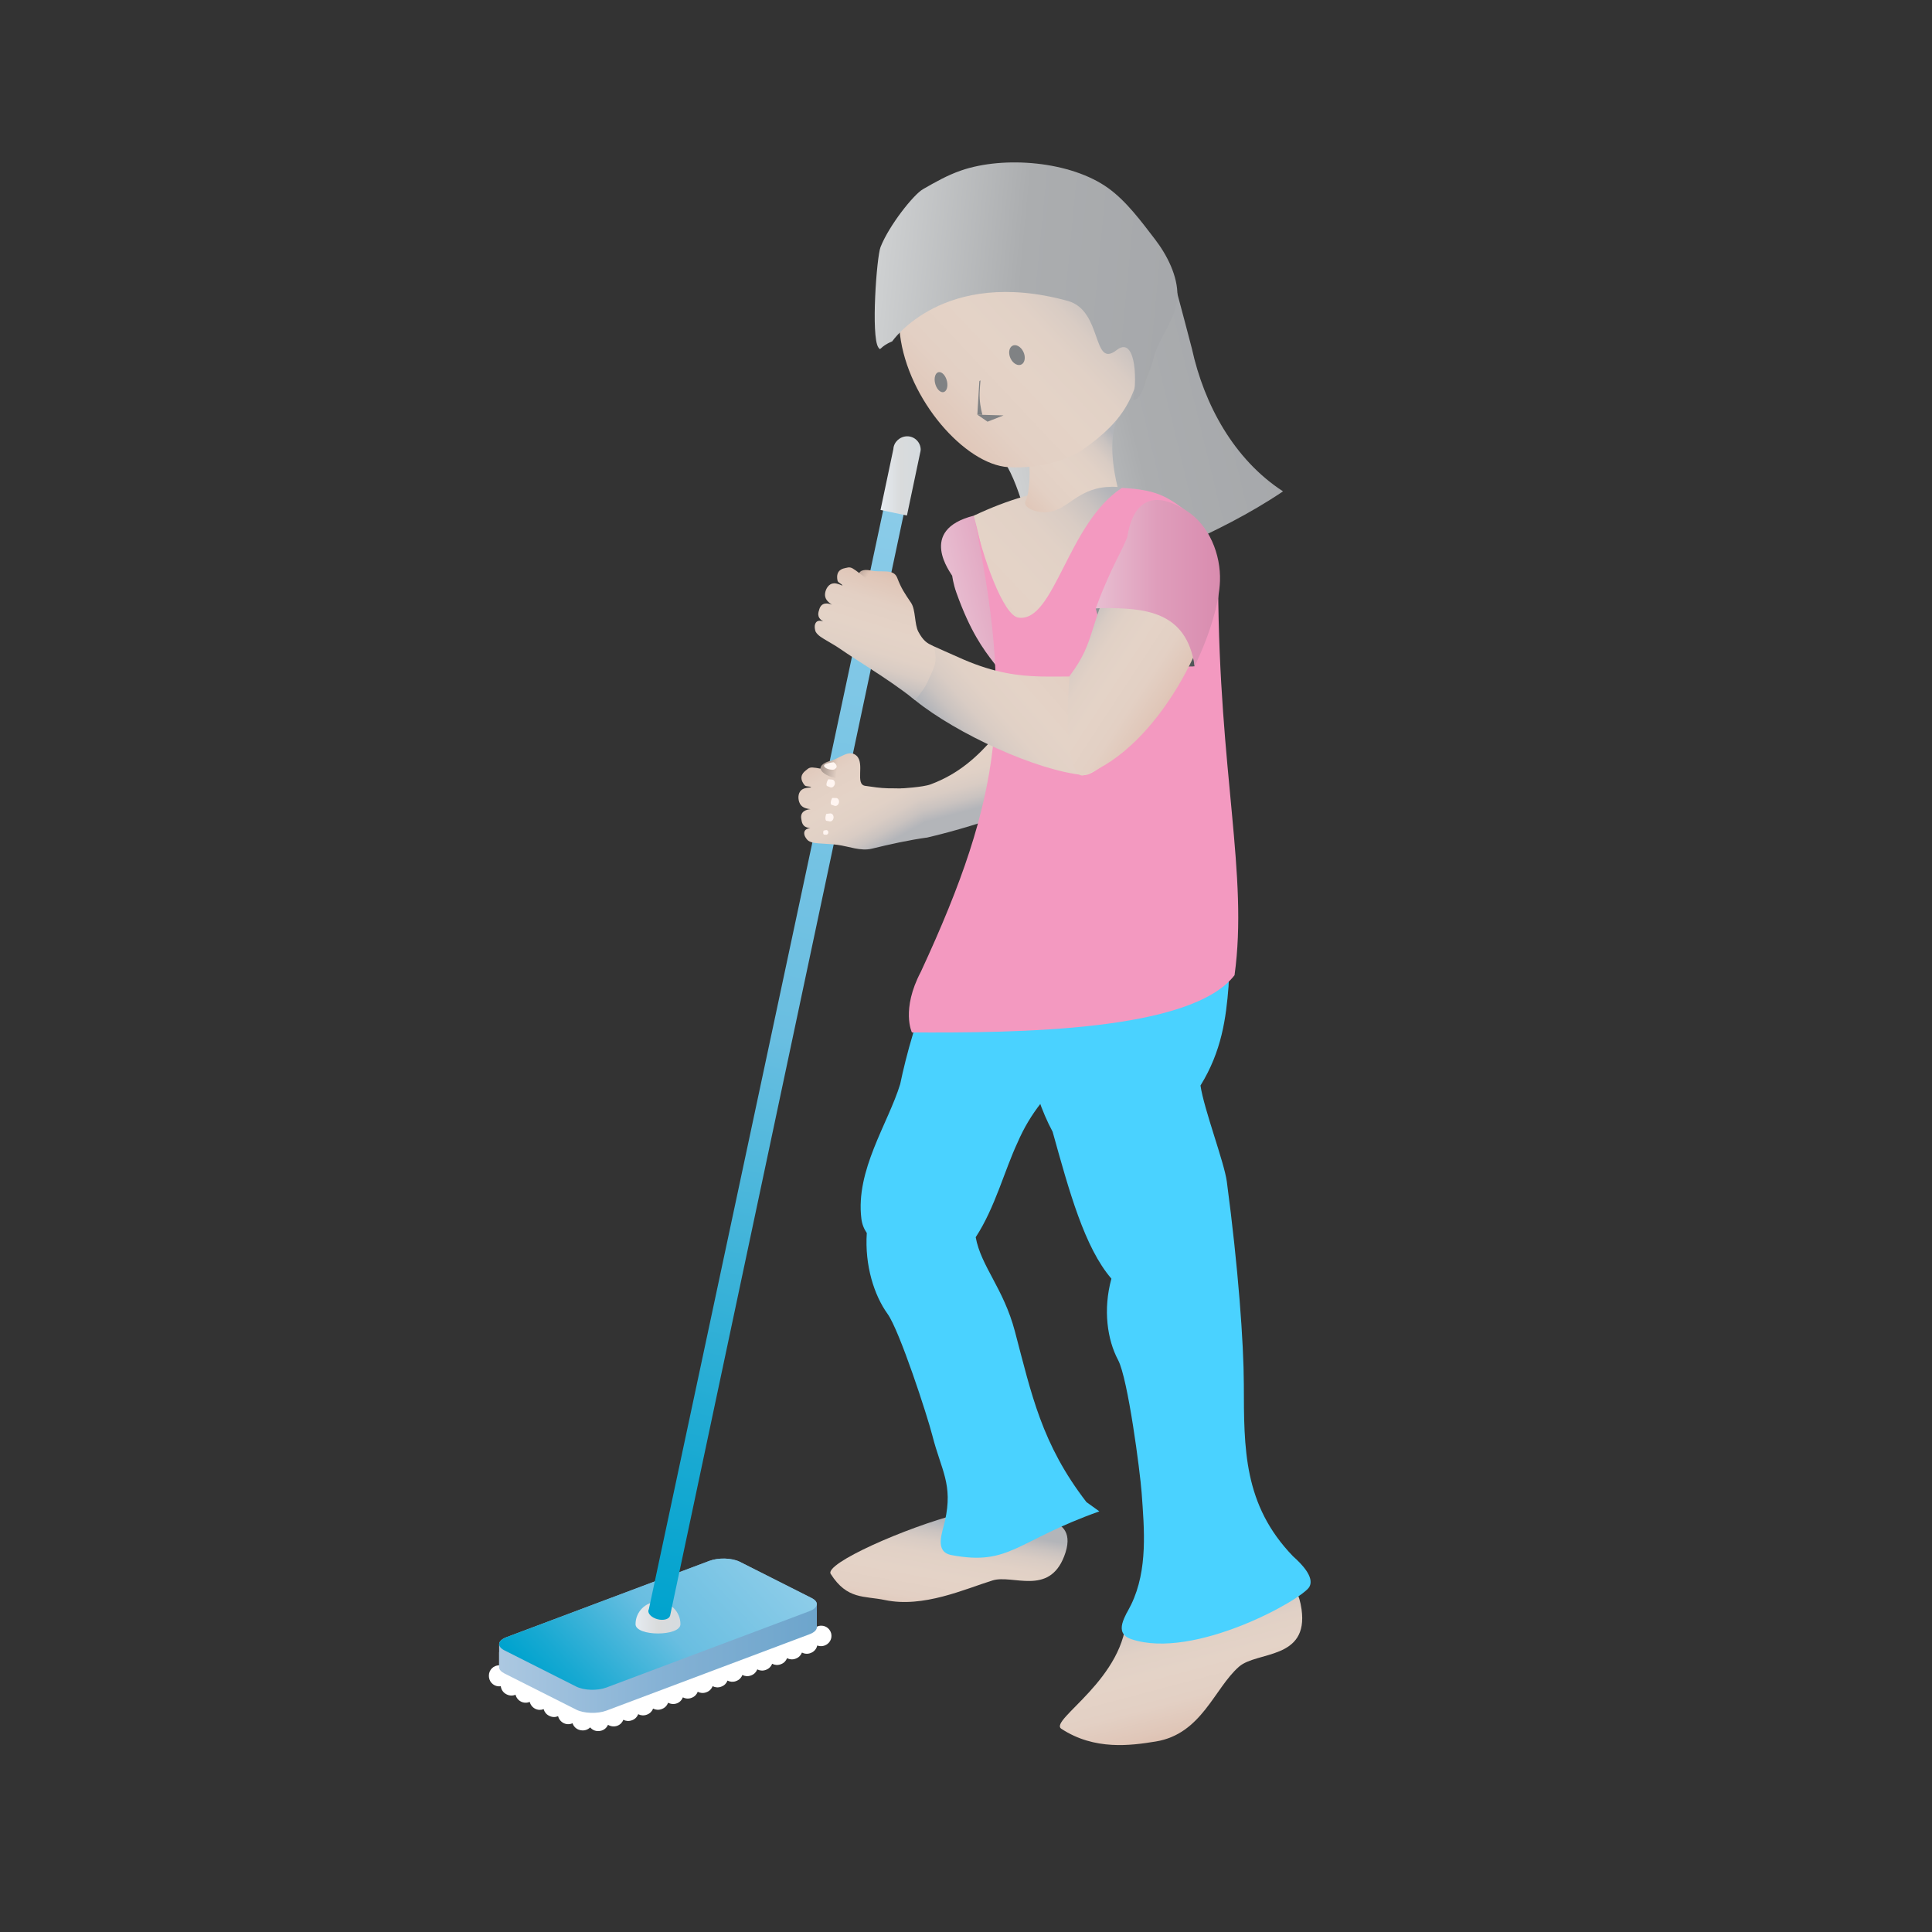<?xml version="1.0" encoding="utf-8"?>
<!DOCTYPE svg PUBLIC "-//W3C//DTD SVG 1.1//EN" "http://www.w3.org/Graphics/SVG/1.1/DTD/svg11.dtd">
<svg version="1.1" xmlns="http://www.w3.org/2000/svg" xmlns:xlink="http://www.w3.org/1999/xlink" x="0px" y="0px" width="160px"
  height="160px" viewBox="0 0 160 160" enable-background="new 0 0 160 160" xml:space="preserve">
  <rect x="0" y="0" width="160" height="160" fill="#333333" stroke="none"/>
  <path fill="#FFFFFF" d="M68.681,134.958c-0.25-0.32-0.682-0.412-1.034-0.245v-1.173
    c0-0.182-0.144-0.361-0.433-0.51l-5.947-2.999c-0.641-0.322-1.762-0.361-2.506-0.08l-16.809,6.32
    c-0.407,0.153-0.616,0.365-0.616,0.582v1.062c-0.468,0-0.849,0.381-0.849,0.849
    c0,0.034,0.005,0.11,0.008,0.142c0.055,0.466,0.48,0.801,0.943,0.744
    c0.012-0.001,0.023-0.002,0.035-0.004c0.031,0.277,0.198,0.531,0.465,0.665l0.038,0.018
    c0.233,0.117,0.495,0.116,0.717,0.02c0.06,0.239,0.221,0.453,0.455,0.571
    c0.234,0.118,0.497,0.118,0.721,0.022c0.06,0.24,0.221,0.453,0.455,0.571
    c0.227,0.114,0.481,0.119,0.699,0.03c0.06,0.229,0.214,0.431,0.442,0.545l0.037,0.018
    c0.235,0.118,0.496,0.115,0.717,0.021c0.061,0.24,0.222,0.453,0.456,0.572
    c0.241,0.122,0.513,0.117,0.74,0.012c0.088,0.271,0.31,0.491,0.607,0.564
    c0.017,0.004,0.077,0.016,0.094,0.019c0.286,0.049,0.568-0.047,0.76-0.24
    c0.157,0.191,0.395,0.308,0.653,0.308c0.033,0,0.067-0.001,0.1-0.006l0.066-0.008
    c0.304-0.045,0.546-0.245,0.657-0.507c0.223,0.139,0.513,0.177,0.777,0.077
    c0.236-0.09,0.41-0.274,0.494-0.493c0.207,0.11,0.459,0.134,0.697,0.045l0.04-0.014
    c0.236-0.09,0.412-0.274,0.494-0.494c0.209,0.11,0.46,0.132,0.698,0.044l0.039-0.014
    c0.238-0.089,0.413-0.274,0.496-0.494c0.207,0.11,0.459,0.133,0.697,0.045l0.04-0.016
    c0.245-0.092,0.423-0.286,0.503-0.515c0.219,0.117,0.487,0.144,0.732,0.051
    c0.237-0.09,0.41-0.274,0.493-0.494c0.208,0.111,0.46,0.134,0.698,0.046l0.039-0.015
    c0.238-0.09,0.412-0.274,0.496-0.494c0.208,0.11,0.459,0.134,0.696,0.045l0.04-0.015
    c0.238-0.09,0.412-0.274,0.496-0.493c0.207,0.109,0.459,0.133,0.697,0.045l0.039-0.016
    c0.239-0.088,0.413-0.272,0.496-0.493c0.208,0.11,0.459,0.133,0.697,0.045l0.04-0.016
    c0.238-0.088,0.412-0.273,0.496-0.494c0.206,0.11,0.459,0.134,0.696,0.045l0.04-0.014
    c0.238-0.09,0.412-0.274,0.496-0.494c0.207,0.11,0.459,0.133,0.697,0.045l0.04-0.015
    c0.238-0.089,0.412-0.274,0.496-0.494c0.208,0.11,0.46,0.132,0.697,0.045l0.04-0.015
    c0.238-0.089,0.412-0.273,0.496-0.494c0.207,0.11,0.459,0.134,0.697,0.045l0.04-0.015
    c0.238-0.089,0.412-0.274,0.496-0.494c0.207,0.11,0.459,0.134,0.696,0.046l0.04-0.015
    c0.281-0.106,0.473-0.344,0.532-0.617c0.275,0.103,0.602,0.063,0.848-0.129
    C68.902,135.861,68.969,135.328,68.681,134.958z"/>
  <linearGradient id="SVGID_1_" gradientUnits="userSpaceOnUse" x1="41.336" y1="135.463" x2="67.647" y2="135.463">
    <stop  offset="0" style="stop-color:#ACC8E1"/>
    <stop  offset="0.5" style="stop-color:#86B2D5"/>
    <stop  offset="0.527" style="stop-color:#84B1D4"/>
    <stop  offset="1" style="stop-color:#6DA5CC"/>
  </linearGradient>
  <path fill="url(#SVGID_1_)" d="M67.214,132.342l-5.947-3c-0.641-0.322-1.762-0.36-2.506-0.08l-16.809,6.321
    c-0.407,0.152-0.616,0.364-0.616,0.582v1.911c0,0.182,0.145,0.361,0.433,0.509l5.948,2.999
    c0.642,0.323,1.763,0.361,2.506,0.081l16.809-6.32c0.408-0.153,0.615-0.365,0.615-0.582v-1.912
    C67.647,132.668,67.503,132.49,67.214,132.342z"/>
  <linearGradient id="SVGID_2_" gradientUnits="userSpaceOnUse" x1="76.157" y1="-701.585" x2="98.041" y2="-702.157" gradientTransform="matrix(0.757 -0.653 0.653 0.757 447.239 722.673)">
    <stop  offset="0" style="stop-color:#00A3CE"/>
    <stop  offset="0.132" style="stop-color:#18A9D2"/>
    <stop  offset="0.409" style="stop-color:#54B9DD"/>
    <stop  offset="0.5" style="stop-color:#69BEE1"/>
    <stop  offset="1" style="stop-color:#8ECDE9"/>
  </linearGradient>
  <path fill="url(#SVGID_2_)" d="M67.214,132.342c0.641,0.323,0.559,0.812-0.184,1.091l-16.807,6.32
    c-0.743,0.279-1.864,0.243-2.506-0.08l-5.949-3.001c-0.641-0.323-0.558-0.812,0.183-1.091
    l16.808-6.32c0.743-0.279,1.865-0.243,2.506,0.08L67.214,132.342z"/>
  <linearGradient id="SVGID_3_" gradientUnits="userSpaceOnUse" x1="52.633" y1="133.963" x2="56.351" y2="133.963">
    <stop  offset="0" style="stop-color:#E6EBF1"/>
    <stop  offset="0.5" style="stop-color:#D9DBDC"/>
    <stop  offset="1" style="stop-color:#D5DBDF"/>
  </linearGradient>
  <path fill="url(#SVGID_3_)" d="M56.351,134.507c0,1.027-3.718,1.027-3.718,0
    c0-1.026,0.832-1.859,1.859-1.859C55.518,132.649,56.351,133.481,56.351,134.507z"/>
  <linearGradient id="SVGID_4_" gradientUnits="userSpaceOnUse" x1="54.543" y1="134.116" x2="74.945" y2="37.356">
    <stop  offset="0" style="stop-color:#00A3CE"/>
    <stop  offset="0.132" style="stop-color:#18A9D2"/>
    <stop  offset="0.409" style="stop-color:#54B9DD"/>
    <stop  offset="0.5" style="stop-color:#69BEE1"/>
    <stop  offset="1" style="stop-color:#8ECDE9"/>
  </linearGradient>
  <path fill="url(#SVGID_4_)" d="M75.907,37.559l-1.696-0.311l-20.474,96.013
    c-0.013,0.025-0.028,0.051-0.034,0.079c-0.075,0.294,0.266,0.634,0.761,0.76
    c0.496,0.126,0.958-0.011,1.033-0.305c0-0.001,0-0.001,0-0.001L75.907,37.559z"/>
  <linearGradient id="SVGID_5_" gradientUnits="userSpaceOnUse" x1="3051.784" y1="819.001" x2="3060.686" y2="819.001" gradientTransform="matrix(-0.175 0.985 -0.985 -0.175 1420.048 -2736.477)">
    <stop  offset="0" style="stop-color:#B3B5B9"/>
    <stop  offset="0.008" style="stop-color:#B5B6BA"/>
    <stop  offset="0.097" style="stop-color:#CAC3C0"/>
    <stop  offset="0.196" style="stop-color:#D9CCC4"/>
    <stop  offset="0.315" style="stop-color:#E1D1C6"/>
    <stop  offset="0.5" style="stop-color:#E4D3C7"/>
    <stop  offset="0.731" style="stop-color:#E3D0C4"/>
    <stop  offset="0.923" style="stop-color:#E0C7B9"/>
    <stop  offset="1" style="stop-color:#DEC2B3"/>
  </linearGradient>
  <path fill="url(#SVGID_5_)" d="M68.795,130.344c1.365,2.154,2.777,1.803,4.492,2.164
    c3.183,0.671,6.604-0.909,8.915-1.624c1.66-0.512,4.646,1.297,5.926-1.992
    c1.484-3.818-3.363-2.994-3.559-3.011c-0.001,0.001-1.604,0.065-2.301-0.016
    c-0.731-0.083-1.774-0.249-2.789-0.518C74.951,126.513,68.258,129.499,68.795,130.344z"/>
  <linearGradient id="SVGID_6_" gradientUnits="userSpaceOnUse" x1="2516.378" y1="934.301" x2="2527.404" y2="934.301" gradientTransform="matrix(0.255 0.967 -0.967 0.255 357.813 -2538.748)">
    <stop  offset="0" style="stop-color:#B3B5B9"/>
    <stop  offset="0.008" style="stop-color:#B5B6BA"/>
    <stop  offset="0.097" style="stop-color:#CAC3C0"/>
    <stop  offset="0.196" style="stop-color:#D9CCC4"/>
    <stop  offset="0.315" style="stop-color:#E1D1C6"/>
    <stop  offset="0.5" style="stop-color:#E4D3C7"/>
    <stop  offset="0.731" style="stop-color:#E3D0C4"/>
    <stop  offset="0.923" style="stop-color:#E0C7B9"/>
    <stop  offset="1" style="stop-color:#DEC2B3"/>
  </linearGradient>
  <path fill="url(#SVGID_6_)" d="M87.896,143.17c2.755,1.808,5.758,1.388,7.815,1.054
    c3.819-0.62,4.851-4.416,6.905-6.202c1.474-1.282,5.765-0.549,5.172-4.754
    c-0.69-4.881-5.402-1.887-5.623-1.82c-0.002,0.001-1.685,0.759-2.48,0.969
    c-0.836,0.219-5.134,1.047-6.385,1.185C93.3,138.998,86.813,142.46,87.896,143.17z"/>
  <linearGradient id="SVGID_7_" gradientUnits="userSpaceOnUse" x1="-24.508" y1="-402.234" x2="-2.901" y2="-400.169" gradientTransform="matrix(0.945 -0.327 0.327 0.945 238.259 411.172)">
    <stop  offset="0" style="stop-color:#D0D2D3"/>
    <stop  offset="0.5" style="stop-color:#ABADAF"/>
    <stop  offset="1" style="stop-color:#A6A8AB"/>
  </linearGradient>
  <path fill="url(#SVGID_7_)" d="M88.283,49.369c6.084-2.764,12.507-4.987,17.972-8.677
    c-4.061-2.639-6.531-7.178-7.545-11.81c-0.409-1.543-0.805-3.092-1.226-4.632
    c-4.939,2.61-12.197,2.424-13.894,6.608c-1.05,2.163-0.883,4.914-0.166,7.785
    c1.48,2.699,1.65,5.786,3.392,8.341C87.654,48.462,88.283,49.369,88.283,49.369z"/>
  <path fill="#4AD2FF" d="M95.568,84.52c0.608-0.368,0.974-0.59,0.974-0.59
    c-4.397-3.724-8.389-10.092-13.267-9.424c-4.878,0.668-7.784,10.735-8.724,15.271
    c-0.994,3.26-3.714,7.125-3.215,11.157c0.056,0.45,0.214,0.839,0.448,1.178
    c-0.178,2.7,0.611,5.157,1.717,6.694c0.998,1.386,3.293,8.43,3.711,10.073
    c0.744,2.921,1.723,4.021,1.046,7.078c-0.216,0.97-0.904,2.557,0.547,2.83
    c4.838,0.904,5.286-1.152,12.24-3.622c0,0-0.401-0.289-1.07-0.768
    c-3.716-4.818-4.547-8.93-5.926-14.142c-0.941-3.557-2.801-5.373-3.246-7.793
    c1.604-2.454,2.377-5.516,3.471-7.853C86.34,89.804,90.548,87.035,95.568,84.52z"/>
  <path fill="#4AD2FF" d="M107.093,128.895c-4.13-4.266-4.071-8.942-4.084-14.245
    c-0.009-3.424-0.463-9.697-1.409-16.797c-0.213-1.597-1.893-5.987-2.181-7.954
    c1.765-2.858,2.116-5.596,2.324-8.207c0.165-2.089-0.851-4.458-3.017-5.675
    c-4.978-2.791-5.54,1.813-5.66,2.016c0,0.001-0.421,1.033-0.821,1.831
    c-4.269-0.214-8.327-0.217-10.808,1.723c-2.076,1.614,3.132,2.714,3.743,6.228
    c0.369,2.123,1.091,4.237,1.994,5.911c1.371,4.925,2.642,9.586,4.868,12.167
    c-0.708,2.574-0.337,5.068,0.555,6.742c0.82,1.539,1.825,9.29,1.948,10.977
    c0.217,3.004,0.53,6.372-0.861,9.26c-0.441,0.917-1.539,2.358,0.02,2.88
    c5.188,1.736,14.154-3.298,14.735-4.338C108.892,130.603,107.721,129.45,107.093,128.895z"/>
  <linearGradient id="SVGID_8_" gradientUnits="userSpaceOnUse" x1="-1390.047" y1="-2133.858" x2="-1380.431" y2="-2136.79" gradientTransform="matrix(0.529 0.849 0.849 -0.529 2627.536 107.978)">
    <stop  offset="0" style="stop-color:#DEC2B3"/>
    <stop  offset="0.077" style="stop-color:#E0C7B9"/>
    <stop  offset="0.269" style="stop-color:#E3D0C4"/>
    <stop  offset="0.5" style="stop-color:#E4D3C7"/>
    <stop  offset="0.685" style="stop-color:#E1D1C6"/>
    <stop  offset="0.804" style="stop-color:#D9CCC4"/>
    <stop  offset="0.903" style="stop-color:#CAC3C0"/>
    <stop  offset="0.992" style="stop-color:#B5B6BA"/>
    <stop  offset="1" style="stop-color:#B3B5B9"/>
  </linearGradient>
  <path fill="url(#SVGID_8_)" d="M90.942,63.479c-2.937,2.593-9.815,4.871-14.145,5.88
    c0,0-2.094-0.826-2.388-2.475c-0.211-1.177,0.052-1.523,0.236-1.591
    c0.001-0.001,1.781-0.096,2.424-0.335c4.734-1.761,6.083-5.765,9.711-8.652
    C92.192,55.98,91.755,62.734,90.942,63.479z"/>
  <linearGradient id="SVGID_9_" gradientUnits="userSpaceOnUse" x1="-1614.52" y1="-1957.499" x2="-1603.452" y2="-1957.499" gradientTransform="matrix(0.974 -0.227 0.227 0.974 2096.758 1594.449)">
    <stop  offset="0" style="stop-color:#E8BED1"/>
    <stop  offset="0.5" style="stop-color:#DF9DBB"/>
    <stop  offset="1" style="stop-color:#D98CAF"/>
  </linearGradient>
  <path fill="url(#SVGID_9_)" d="M90.945,63.485c2.6-6.115-1.108-15.827-4.151-18.938
    c-1.419-1.451-4.107-2.361-6.156-1.839c-4.708,1.198-1.862,4.774-1.781,4.976
    c0,0.001,0.085,0.665,0.344,1.39c2.301,6.458,4.314,5.819,4.958,9.639
    C87.764,62.768,90.514,64.499,90.945,63.485z"/>
  <linearGradient id="SVGID_10_" gradientUnits="userSpaceOnUse" x1="-2059.798" y1="-1381.339" x2="-2052.348" y2="-1374.936" gradientTransform="matrix(0.941 0.34 -0.34 0.941 1536.241 2062.027)">
    <stop  offset="0" style="stop-color:#DEC2B3"/>
    <stop  offset="0.077" style="stop-color:#E0C7B9"/>
    <stop  offset="0.269" style="stop-color:#E3D0C4"/>
    <stop  offset="0.5" style="stop-color:#E4D3C7"/>
    <stop  offset="0.685" style="stop-color:#E1D1C6"/>
    <stop  offset="0.804" style="stop-color:#D9CCC4"/>
    <stop  offset="0.903" style="stop-color:#CAC3C0"/>
    <stop  offset="0.992" style="stop-color:#B5B6BA"/>
    <stop  offset="1" style="stop-color:#B3B5B9"/>
  </linearGradient>
  <path fill="url(#SVGID_10_)" d="M66.745,63.796c0.264-0.226,0.348-0.28,0.843-0.204
    c0.511,0.081,1.06,0.225,1.576,0.249c0.086,0.734,0.153,0.911-0.48,0.72
    c-0.402-0.12-0.615-0.313-0.723-0.768c-0.112-0.471,0.439-0.678,0.796-0.772
    c0.816-0.218,1.552-1,2.176-0.437c0.706,0.641-0.141,2.369,0.716,2.496
    c0.627,0.093,1.241,0.187,1.878,0.202c0.367,0.008,0.682,0,1.121,0.014
    c0.284,0.01,0.554,0.14,0.786,0.289c0.352,0.223,0.564,0.566,0.717,0.912
    c0.279,0.639,0.399,1.269,0.533,2.12c0.04,0.246,0.075,0.494,0.113,0.741
    c-1.552,0.216-3.068,0.554-4.59,0.925c-0.931,0.228-1.906-0.192-2.856-0.318
    c-0.438-0.059-0.884-0.071-1.325-0.106c-0.351-0.027-0.774-0.034-1.08-0.229
    c-0.1-0.062-0.274-0.306-0.315-0.443c-0.202-0.67,0.682-0.596,0.431-0.617
    c-0.632-0.054-0.656-0.495-0.702-0.745c-0.122-0.663,0.484-0.793,0.766-0.812
    c-0.418-0.049-0.796-0.158-0.941-0.598c-0.122-0.362-0.084-0.854,0.285-1.057
    c0.214-0.117,0.478-0.129,0.717-0.147c-0.141-0.132-0.431-0.033-0.554-0.184
    C66.036,64.292,66.629,63.896,66.745,63.796z"/>
  <linearGradient id="SVGID_11_" gradientUnits="userSpaceOnUse" x1="1601.125" y1="-2882.561" x2="1601.065" y2="-2881.255" gradientTransform="matrix(0.022 -1 1 0.022 2915.481 1726.456)">
    <stop  offset="0" style="stop-color:#231F20;stop-opacity:0.3"/>
    <stop  offset="1" style="stop-color:#231F20;stop-opacity:0"/>
  </linearGradient>
  <path fill="url(#SVGID_11_)" d="M68.757,63.022c0.366-0.096,0.721-0.31,1.051-0.464
    c-0.531,0.273-0.59,1.853-0.59,1.853c-0.395-0.018-1.149-0.313-1.268-0.755
    C67.937,63.26,68.431,63.109,68.757,63.022z"/>
  <linearGradient id="SVGID_12_" gradientUnits="userSpaceOnUse" x1="-227.495" y1="-254.802" x2="-207.121" y2="-257.003" gradientTransform="matrix(-0.65 0.76 0.76 0.65 141.633 383.361)">
    <stop  offset="0" style="stop-color:#B3B5B9"/>
    <stop  offset="0.008" style="stop-color:#B5B6BA"/>
    <stop  offset="0.097" style="stop-color:#CAC3C0"/>
    <stop  offset="0.196" style="stop-color:#D9CCC4"/>
    <stop  offset="0.315" style="stop-color:#E1D1C6"/>
    <stop  offset="0.5" style="stop-color:#E4D3C7"/>
    <stop  offset="0.731" style="stop-color:#E3D0C4"/>
    <stop  offset="0.923" style="stop-color:#E0C7B9"/>
    <stop  offset="1" style="stop-color:#DEC2B3"/>
  </linearGradient>
  <path fill="url(#SVGID_12_)" d="M97.273,60.305c2.02-2.509,3.062-5.458,3.318-10.683
    c0.267-5.44-3.926-9.188-7.282-9.209c-3.355-0.024-6.663-0.536-12.67,2.296
    c1.261,4.335,3.268,18.226,5.272,18.816C87.586,62.017,96.793,60.901,97.273,60.305z"/>
  <linearGradient id="SVGID_13_" gradientUnits="userSpaceOnUse" x1="91.478" y1="35.145" x2="84.097" y2="42.091">
    <stop  offset="0" style="stop-color:#B3B5B9"/>
    <stop  offset="0.008" style="stop-color:#B5B6BA"/>
    <stop  offset="0.097" style="stop-color:#CAC3C0"/>
    <stop  offset="0.196" style="stop-color:#D9CCC4"/>
    <stop  offset="0.315" style="stop-color:#E1D1C6"/>
    <stop  offset="0.5" style="stop-color:#E4D3C7"/>
    <stop  offset="0.731" style="stop-color:#E3D0C4"/>
    <stop  offset="0.923" style="stop-color:#E0C7B9"/>
    <stop  offset="1" style="stop-color:#DEC2B3"/>
  </linearGradient>
  <path fill="url(#SVGID_13_)" d="M87.49,42.23c1.272-0.484,2.317-2.102,5.066-1.901
    c0,0-0.97-3.492-0.03-5.641c0.938-2.147-7.649,0.47-7.649,0.47s0.84,4.526,0.056,6.351
    c-0.198,0.46,0.542,0.762,1.001,0.853C86.544,42.482,87.033,42.404,87.49,42.23z"/>
    <linearGradient id="SVGID_14_" gradientUnits="userSpaceOnUse" x1="-240.679" y1="-273.56" x2="-221.644" y2="-275.616" gradientTransform="matrix(-0.65 0.76 0.76 0.65 141.633 383.361)">
    <stop  offset="0" style="stop-color:#B3B5B9"/>
    <stop  offset="0.008" style="stop-color:#B5B6BA"/>
    <stop  offset="0.097" style="stop-color:#CAC3C0"/>
    <stop  offset="0.196" style="stop-color:#D9CCC4"/>
    <stop  offset="0.315" style="stop-color:#E1D1C6"/>
    <stop  offset="0.5" style="stop-color:#E4D3C7"/>
    <stop  offset="0.731" style="stop-color:#E3D0C4"/>
    <stop  offset="0.923" style="stop-color:#E0C7B9"/>
    <stop  offset="1" style="stop-color:#DEC2B3"/>
  </linearGradient>
  <path fill="url(#SVGID_14_)" d="M89.663,37.247c3.54-2.511,4.727-4.515,5.176-9.741
    c0.467-5.44-4.077-9.639-9.953-9.66c-5.872-0.024-11.011,4.429-10.354,9.854
    c0.657,5.427,5.409,10.761,8.96,10.986C86.46,38.874,88.823,37.841,89.663,37.247z"/>
  <path fill="#808284" d="M84.125,30.161c0.354,0.184,0.682-0.004,0.735-0.419
    c0.053-0.416-0.192-0.902-0.545-1.086c-0.353-0.184-0.683,0.004-0.734,0.42
    C83.528,29.492,83.772,29.979,84.125,30.161z"/>
  <path fill="#808284" d="M77.807,32.376c0.284,0.223,0.569,0.079,0.638-0.321
    c0.069-0.402-0.106-0.909-0.389-1.134c-0.284-0.225-0.57-0.081-0.639,0.321
    C77.349,31.643,77.523,32.151,77.807,32.376z"/>
  <linearGradient id="SVGID_15_" gradientUnits="userSpaceOnUse" x1="-1181.586" y1="204.275" x2="-1156.609" y2="204.275" gradientTransform="matrix(0.996 0.095 -0.095 0.996 1268.41 -69.177)">
    <stop  offset="0" style="stop-color:#D0D2D3"/>
    <stop  offset="0.5" style="stop-color:#ABADAF"/>
    <stop  offset="1" style="stop-color:#A6A8AB"/>
  </linearGradient>
  <path fill="url(#SVGID_15_)" d="M95.537,29.643c0.453-1.743,1.92-3.279,1.97-5.113
    c0.045-1.662-0.864-3.422-1.849-4.704c-1.128-1.467-2.352-3.14-3.86-4.233
    c-3.112-2.253-8.651-2.707-12.224-1.467c-1.119,0.388-2.124,0.959-3.144,1.546
    c-0.771,0.443-2.796,2.984-3.508,4.789c-0.325,0.825-0.798,7.383-0.185,8.304
    c0.234,0.354,0.044-0.035,1.153-0.495c0,0,4.227-6.177,14.533-3.352
    c2.929,0.803,1.997,5.683,4.066,4.066c1.443-1.127,1.734,2.006,1.361,4.133
    c0.707,0.035,1.067-1.734,1.075-1.717C95.171,30.779,95.404,30.249,95.537,29.643z"/>
  <polygon fill="#808284" points="81.784,34.923 80.941,34.341 83.109,34.402"/>
  <path fill="#808284" d="M81.135,33.006c-0.036-0.727,0.083-1.499,0.057-1.496
    c-0.049,0.006-0.084,0.042-0.086,0.083l-0.003,0.001l-0.163,2.747l0.42,0.011
    C81.36,34.352,81.169,33.701,81.135,33.006z"/>
  <path fill="#F399C0" d="M76.265,80.469c6.835-14.737,7.595-22.257,4.374-37.761
    c0.696,3.351,2.452,8.297,3.706,8.44c2.977,0.427,4.052-7.803,8.563-10.741
    c2.658,0.153,3.667,0.554,5.61,2.153c1.465,1.205,1.736,1.979,2.044,2.987
    c0.308,1.008,0.359,2.506,0.322,2.992c0.076,15.516,2.5,23.892,1.356,32.223
    c-3.603,4.682-18.061,4.778-26.719,4.741C75.521,85.503,74.603,83.622,76.265,80.469z"/>
  <linearGradient id="SVGID_16_" gradientUnits="userSpaceOnUse" x1="90.745" y1="51.299" x2="98.934" y2="51.299">
    <stop  offset="0" style="stop-color:#919498"/>
    <stop  offset="0.5" style="stop-color:#62696A"/>
    <stop  offset="1" style="stop-color:#505558"/>
  </linearGradient>
  <path fill="url(#SVGID_16_)" d="M98.934,55.175c-0.665,0.153-7.219-0.324-8.189-4.785l7.366-2.99
    L98.934,55.175z"/>
  <linearGradient id="SVGID_17_" gradientUnits="userSpaceOnUse" x1="1550.138" y1="-1766.13" x2="1561.386" y2="-1773.863" gradientTransform="matrix(-0.25 0.968 0.968 0.25 2187.701 -1005.351)">
    <stop  offset="0" style="stop-color:#DEC2B3"/>
    <stop  offset="0.077" style="stop-color:#E0C7B9"/>
    <stop  offset="0.269" style="stop-color:#E3D0C4"/>
    <stop  offset="0.5" style="stop-color:#E4D3C7"/>
    <stop  offset="0.685" style="stop-color:#E1D1C6"/>
    <stop  offset="0.804" style="stop-color:#D9CCC4"/>
    <stop  offset="0.903" style="stop-color:#CAC3C0"/>
    <stop  offset="0.992" style="stop-color:#B5B6BA"/>
    <stop  offset="1" style="stop-color:#B3B5B9"/>
  </linearGradient>
  <path fill="url(#SVGID_17_)" d="M89.795,64.193c-3.903-0.344-10.594-3.438-14.008-6.202
    c-1.578-1.277-1.581-1.676-0.289-3.351c0.923-1.197,1.441-1.29,1.644-1.204
    c0.001,0.001,1.949,0.881,2.656,1.184c5.203,2.231,7.738,0.973,12.329,1.612
    C96.09,59.932,90.895,64.267,89.795,64.193z"/>
  <linearGradient id="SVGID_18_" gradientUnits="userSpaceOnUse" x1="-318.209" y1="708.151" x2="-307.686" y2="708.151" gradientTransform="matrix(0.836 0.549 -0.549 0.836 744.109 -366.388)">
    <stop  offset="0" style="stop-color:#B3B5B9"/>
    <stop  offset="0.008" style="stop-color:#B5B6BA"/>
    <stop  offset="0.097" style="stop-color:#CAC3C0"/>
    <stop  offset="0.196" style="stop-color:#D9CCC4"/>
    <stop  offset="0.315" style="stop-color:#E1D1C6"/>
    <stop  offset="0.5" style="stop-color:#E4D3C7"/>
    <stop  offset="0.731" style="stop-color:#E3D0C4"/>
    <stop  offset="0.923" style="stop-color:#E0C7B9"/>
    <stop  offset="1" style="stop-color:#DEC2B3"/>
  </linearGradient>
  <path fill="url(#SVGID_18_)" d="M89.795,64.193c6.221-2.33,10.706-11.709,10.864-16.056
    c0.074-2.028-0.817-4.303-2.607-5.429c-4.111-2.586-4.435,1.89-4.526,2.089
    c0,0.001-0.16,0.42-0.507,1.107c-3.096,6.117-2.117,6.984-4.442,10.083
    C88.121,61.391,88.762,64.58,89.795,64.193z"/>
  <linearGradient id="SVGID_19_" gradientUnits="userSpaceOnUse" x1="478.353" y1="149.191" x2="485.597" y2="155.417" gradientTransform="matrix(0.402 0.916 -0.916 0.402 18.757 -450.468)">
    <stop  offset="0" style="stop-color:#DEC2B3"/>
    <stop  offset="0.077" style="stop-color:#E0C7B9"/>
    <stop  offset="0.269" style="stop-color:#E3D0C4"/>
    <stop  offset="0.5" style="stop-color:#E4D3C7"/>
    <stop  offset="0.685" style="stop-color:#E1D1C6"/>
    <stop  offset="0.804" style="stop-color:#D9CCC4"/>
    <stop  offset="0.903" style="stop-color:#CAC3C0"/>
    <stop  offset="0.992" style="stop-color:#B5B6BA"/>
    <stop  offset="1" style="stop-color:#B3B5B9"/>
  </linearGradient>
  <path fill="url(#SVGID_19_)" d="M70.021,47.039c0.338-0.083,0.438-0.092,0.844,0.199
    c0.419,0.303,0.844,0.679,1.293,0.935c-0.255,0.693-0.276,0.883-0.755,0.426
    c-0.304-0.29-0.407-0.557-0.296-1.013c0.112-0.47,0.697-0.406,1.059-0.33
    c0.826,0.177,1.837-0.188,2.138,0.597c0.339,0.891,0.616,1.279,1.148,2.072
    c0.389,0.581,0.273,1.782,0.605,2.399c0.414,0.769,0.74,0.932,1.085,1.112
    c0.278,0.147,0.291,0.564,0.331,0.878c0.059,0.477-0.094,0.945-0.299,1.369
    c-0.374,0.781-0.402,1.025-0.926,1.709c-0.153,0.198-0.307,0.396-0.461,0.593
    c-1.225-0.976-2.516-1.842-3.832-2.687c-0.806-0.521-1.614-1.037-2.403-1.579
    c-0.365-0.252-0.756-0.464-1.134-0.694c-0.301-0.182-0.675-0.38-0.861-0.693
    c-0.059-0.102-0.105-0.396-0.079-0.536c0.124-0.69,0.878-0.222,0.663-0.356
    c-0.54-0.334-0.361-0.738-0.289-0.982c0.19-0.648,0.789-0.489,1.05-0.378
    c-0.351-0.232-0.638-0.502-0.57-0.959c0.057-0.378,0.314-0.799,0.733-0.813
    c0.245-0.008,0.485,0.102,0.706,0.194c-0.065-0.181-0.369-0.225-0.41-0.416
    C69.165,47.16,69.873,47.076,70.021,47.039z"/>
  <linearGradient id="SVGID_20_" gradientUnits="userSpaceOnUse" x1="-740.112" y1="-1928.028" x2="-740.173" y2="-1926.723" gradientTransform="matrix(0.472 -0.882 0.882 0.472 2120.67 304.125)">
    <stop  offset="0" style="stop-color:#231F20;stop-opacity:0.3"/>
    <stop  offset="1" style="stop-color:#231F20;stop-opacity:0"/>
  </linearGradient>
  <path fill="url(#SVGID_20_)" d="M72.166,47.26c0.369,0.079,0.781,0.049,1.146,0.062
    c-0.598,0.003-1.155,0.851-1.155,0.851c-0.344-0.195-0.675-0.463-0.998-0.713
    C71.327,47.102,71.836,47.189,72.166,47.26z"/>
  <path fill="#FFF5F1" d="M69.25,63.599l-0.168,0.132c-0.233,0.047-0.707-0.034-0.83-0.269
    c-0.124-0.236,0.777-0.337,0.777-0.337C69.142,63.167,69.383,63.417,69.25,63.599z"/>
  <path fill="#FFF5F1" d="M68.476,65.086l0.289,0.119c0.148,0.044,0.31-0.065,0.361-0.24
    c0.052-0.177-0.026-0.355-0.174-0.397l-0.341-0.033C68.545,64.563,68.376,64.942,68.476,65.086z"/>
  <path fill="#FFF5F1" d="M68.838,66.64l0.295,0.098c0.15,0.034,0.306-0.085,0.344-0.263
    c0.04-0.18-0.049-0.352-0.199-0.386l-0.344-0.008C68.871,66.113,68.728,66.503,68.838,66.64z"/>
  <path fill="#FFF5F1" d="M68.419,67.967l0.308,0.059c0.153,0.013,0.289-0.124,0.305-0.307
    c0.017-0.182-0.094-0.344-0.247-0.356l-0.342,0.037C68.385,67.44,68.294,67.846,68.419,67.967z"/>
  <path fill="#FFF5F1" d="M68.226,69.114l0.197,0.017c0.098-0.001,0.178-0.091,0.179-0.198
    c0-0.107-0.079-0.194-0.175-0.192l-0.216,0.042C68.178,68.809,68.139,69.051,68.226,69.114z"/>
  <linearGradient id="SVGID_21_" gradientUnits="userSpaceOnUse" x1="90.745" y1="48.291" x2="101.038" y2="48.291">
    <stop  offset="0" style="stop-color:#E8BED1"/>
    <stop  offset="0.5" style="stop-color:#DF9DBB"/>
    <stop  offset="1" style="stop-color:#D98CAF"/>
  </linearGradient>
  <path fill="url(#SVGID_21_)" d="M98.221,42.271c-4.433-2.789-4.781,2.038-4.88,2.253
    c0,0-0.173,0.453-0.548,1.192c-1.015,2.007-1.623,3.488-2.049,4.673
    c0.202-0.014,0.405-0.031,0.61-0.031c3.354,0,6.917,0.192,7.579,4.816
    c1.28-2.658,2.034-5.252,2.099-7.049C101.113,45.938,100.153,43.485,98.221,42.271z"/>
  <linearGradient id="SVGID_22_" gradientUnits="userSpaceOnUse" x1="72.922" y1="39.414" x2="76.248" y2="39.414">
    <stop  offset="0" style="stop-color:#E6EBF1"/>
    <stop  offset="0.5" style="stop-color:#D9DBDC"/>
    <stop  offset="1" style="stop-color:#D5DBDF"/>
  </linearGradient>
  <path fill="url(#SVGID_22_)" d="M76.248,37.247c0-0.615-0.499-1.115-1.115-1.115
    c-0.594,0-1.119,0.47-1.148,1.057l-1.064,5.044l2.188,0.461l1.095-5.199
    C76.205,37.495,76.248,37.329,76.248,37.247z"/>

</svg>
